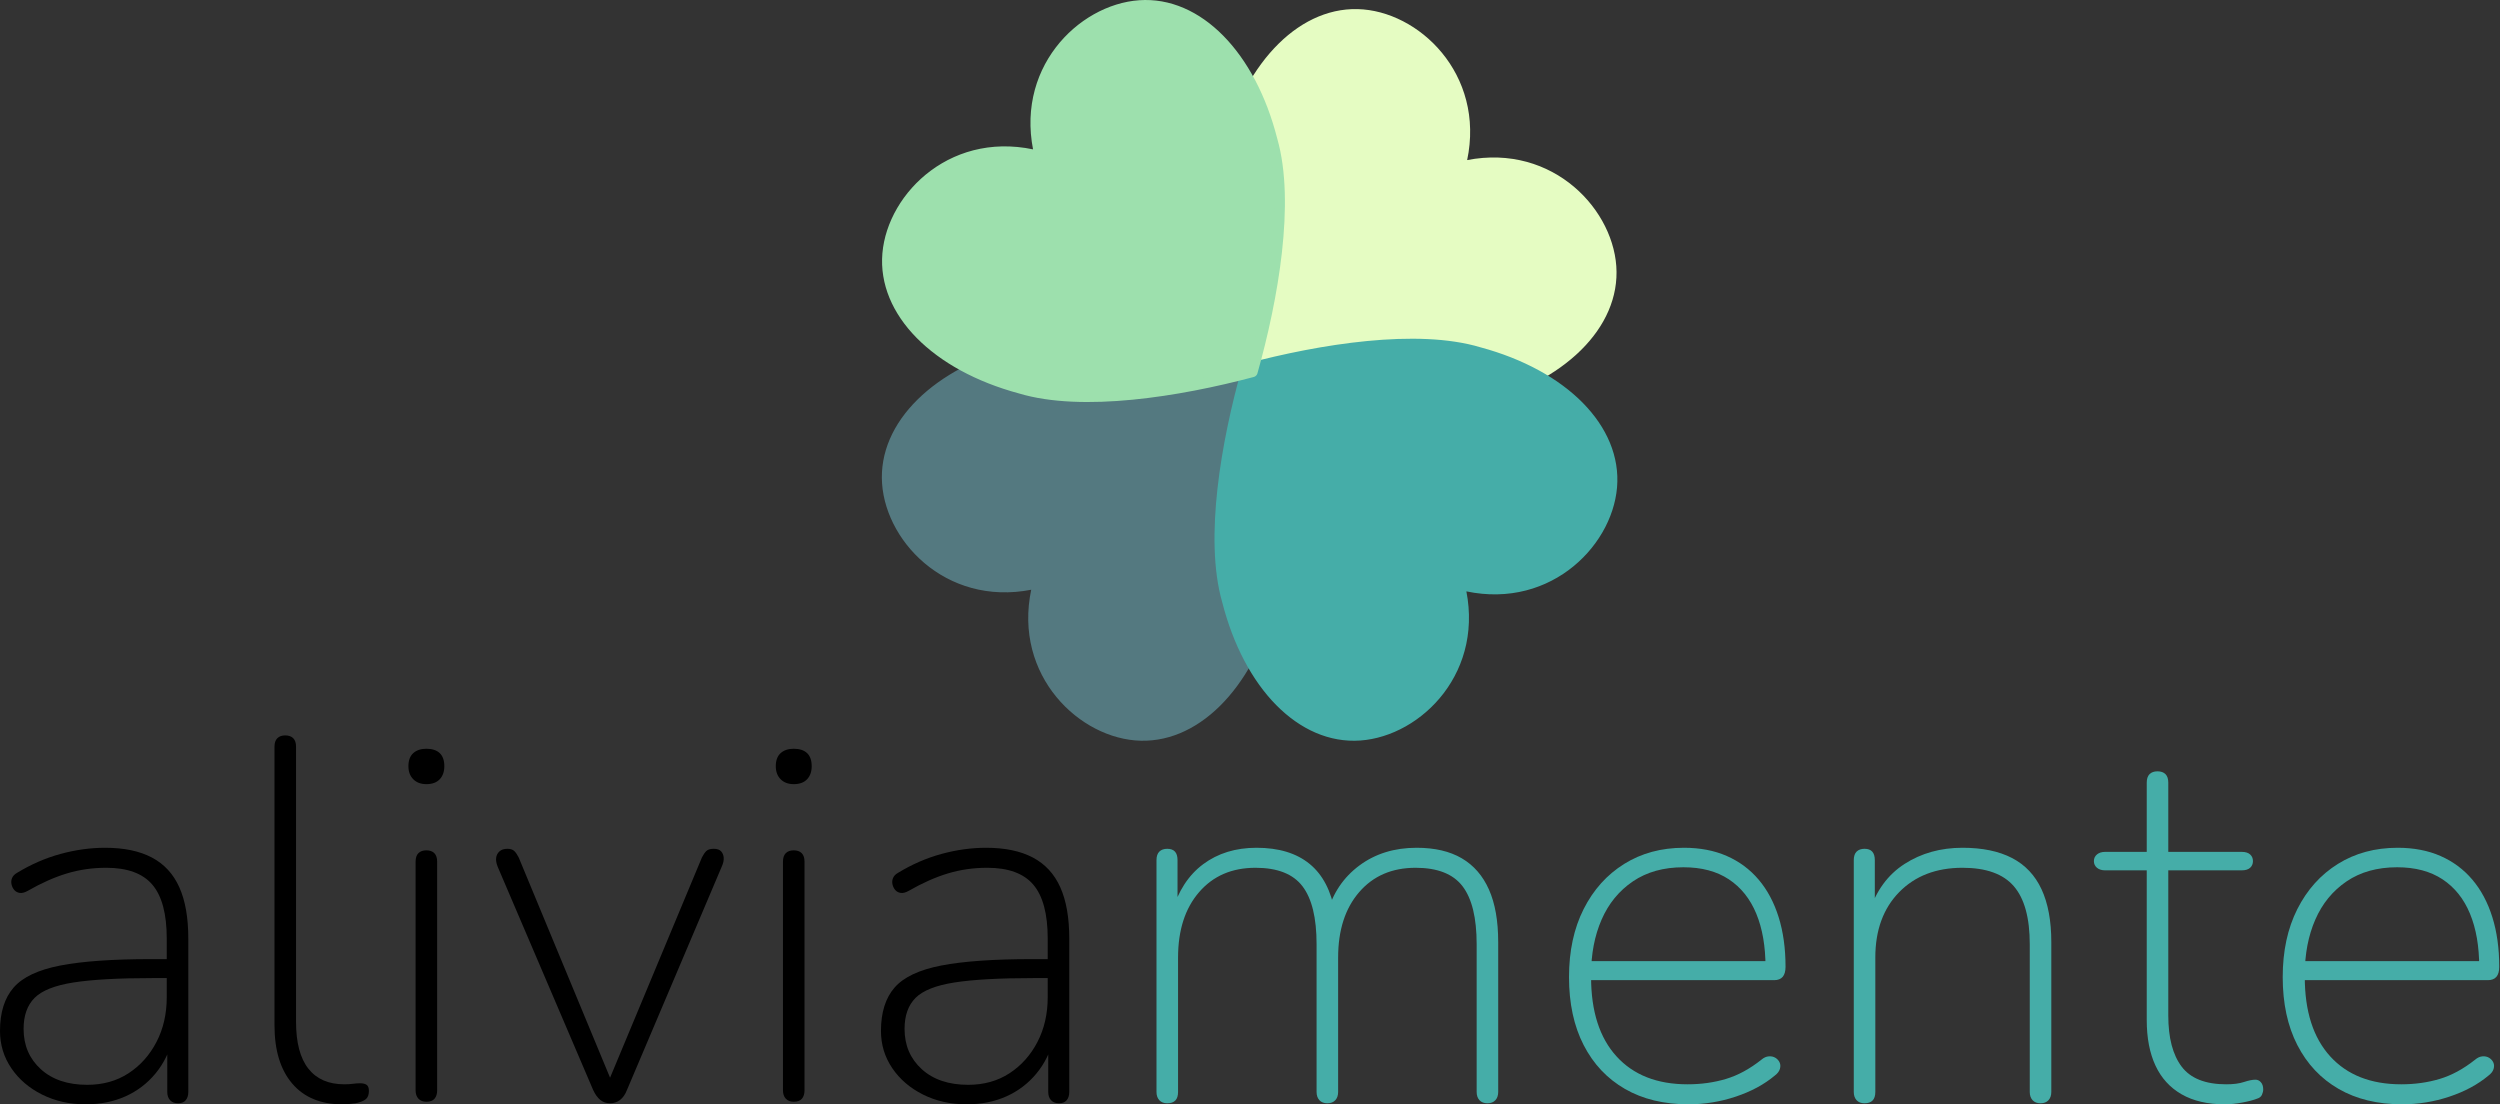 <?xml version="1.0" encoding="UTF-8" standalone="no"?><!DOCTYPE svg PUBLIC "-//W3C//DTD SVG 1.1//EN" "http://www.w3.org/Graphics/SVG/1.1/DTD/svg11.dtd"><svg width="100%" height="100%" viewBox="0 0 1949 861" version="1.1" xmlns="http://www.w3.org/2000/svg" xmlns:xlink="http://www.w3.org/1999/xlink" xml:space="preserve" xmlns:serif="http://www.serif.com/" style="fill-rule:evenodd;clip-rule:evenodd;stroke-linecap:round;stroke-linejoin:round;stroke-miterlimit:1.5;"><rect x="0" y="0" width="1949" height="861" fill="#333333" stroke="none"/><g><path d="M66.8,860.922c-12.533,-0 -23.867,-2.533 -34,-7.6c-10.133,-5.067 -18.133,-11.933 -24,-20.6c-5.867,-8.667 -8.8,-18.333 -8.8,-29c-0,-14.4 3.533,-25.667 10.6,-33.8c7.067,-8.133 19.2,-13.867 36.4,-17.2c17.2,-3.333 40.867,-5 71,-5l16.4,-0l-0,14.8l-15.6,-0c-26.4,-0 -46.867,1.133 -61.4,3.4c-14.533,2.267 -24.667,6.267 -30.4,12c-5.733,5.733 -8.6,13.8 -8.6,24.2c-0,12.8 4.467,23.267 13.4,31.4c8.933,8.133 21,12.2 36.2,12.2c12.267,-0 23,-3 32.2,-9c9.2,-6 16.467,-14.133 21.8,-24.4c5.333,-10.267 8,-21.933 8,-35l-0,-45.6c-0,-19.2 -3.733,-33.2 -11.2,-42c-7.467,-8.8 -19.467,-13.2 -36,-13.2c-10.667,-0 -20.867,1.467 -30.6,4.4c-9.733,2.933 -19.933,7.467 -30.6,13.6c-2.4,1.333 -4.467,1.867 -6.2,1.6c-1.733,-0.267 -3.133,-1 -4.2,-2.2c-1.067,-1.2 -1.8,-2.667 -2.2,-4.4c-0.4,-1.733 -0.267,-3.4 0.4,-5c0.667,-1.6 1.933,-2.933 3.8,-4c10.933,-6.667 22.267,-11.6 34,-14.8c11.733,-3.2 23.333,-4.8 34.8,-4.8c14.667,-0 26.8,2.533 36.4,7.6c9.6,5.067 16.733,12.8 21.4,23.2c4.667,10.4 7,23.733 7,40l-0,119.6c-0,2.667 -0.667,4.8 -2,6.4c-1.333,1.6 -3.333,2.4 -6,2.4c-2.667,-0 -4.733,-0.8 -6.2,-2.4c-1.467,-1.6 -2.2,-3.733 -2.2,-6.4l-0,-42l4.4,-0c-2.667,10.667 -7.2,19.867 -13.6,27.6c-6.4,7.733 -14.2,13.667 -23.4,17.8c-9.2,4.133 -19.533,6.2 -31,6.2Z" style="fill-rule:nonzero;"/><path d="M266.8,860.922c-16.8,-0 -29.8,-5.4 -39,-16.2c-9.2,-10.8 -13.8,-25.933 -13.8,-45.4l-0,-217.2c-0,-2.933 0.733,-5.133 2.2,-6.6c1.467,-1.467 3.533,-2.2 6.2,-2.2c2.667,-0 4.733,0.733 6.2,2.2c1.467,1.467 2.2,3.667 2.2,6.6l0,214.4c0,16.267 3.2,28.467 9.6,36.6c6.4,8.133 15.733,12.2 28,12.2c2.667,-0 4.933,-0.133 6.8,-0.4c1.867,-0.267 3.733,-0.4 5.6,-0.4c2.133,-0 3.8,0.4 5,1.2c1.2,0.8 1.8,2.4 1.8,4.8c0,2.933 -0.8,5.067 -2.4,6.4c-1.6,1.333 -4.267,2.4 -8,3.2c-1.867,0.267 -3.667,0.467 -5.4,0.6c-1.733,0.133 -3.4,0.2 -5,0.2Z" style="fill-rule:nonzero;"/><path d="M332.4,858.922c-2.667,-0 -4.733,-0.8 -6.2,-2.4c-1.467,-1.6 -2.2,-3.733 -2.2,-6.4l-0,-178.4c-0,-2.933 0.733,-5.133 2.2,-6.6c1.467,-1.467 3.533,-2.2 6.2,-2.2c2.667,-0 4.733,0.733 6.2,2.2c1.467,1.467 2.2,3.667 2.2,6.6l-0,178.4c-0,2.667 -0.667,4.8 -2,6.4c-1.333,1.6 -3.467,2.4 -6.4,2.4Zm-0,-247.6c-4.267,-0 -7.667,-1.267 -10.2,-3.8c-2.533,-2.533 -3.8,-5.933 -3.8,-10.2c-0,-4.533 1.267,-7.933 3.8,-10.2c2.533,-2.267 5.933,-3.4 10.2,-3.4c4.533,-0 8,1.133 10.4,3.4c2.4,2.267 3.6,5.667 3.6,10.2c-0,4.267 -1.2,7.667 -3.6,10.2c-2.4,2.533 -5.867,3.8 -10.4,3.8Z" style="fill-rule:nonzero;"/><path d="M475.6,860.122c-2.933,-0 -5.467,-0.867 -7.6,-2.6c-2.133,-1.733 -4,-4.333 -5.6,-7.8l-74.4,-174c-1.067,-2.667 -1.467,-5 -1.2,-7c0.267,-2 1.133,-3.667 2.6,-5c1.467,-1.333 3.533,-2 6.2,-2c2.4,-0 4.2,0.6 5.4,1.8c1.2,1.2 2.333,2.867 3.4,5l76,183.2l-9.6,-0l76.4,-183.2c1.067,-2.133 2.2,-3.8 3.4,-5c1.2,-1.2 3.133,-1.8 5.8,-1.8c2.667,-0 4.6,0.667 5.8,2c1.2,1.333 1.867,3 2,5c0.133,2 -0.333,4.2 -1.4,6.6l-74,174.4c-1.333,3.467 -3.133,6.067 -5.4,7.8c-2.267,1.733 -4.867,2.6 -7.8,2.6Z" style="fill-rule:nonzero;"/><path d="M618.8,858.922c-2.667,-0 -4.733,-0.8 -6.2,-2.4c-1.467,-1.6 -2.2,-3.733 -2.2,-6.4l0,-178.4c0,-2.933 0.733,-5.133 2.2,-6.6c1.467,-1.467 3.533,-2.2 6.2,-2.2c2.667,-0 4.733,0.733 6.2,2.2c1.467,1.467 2.2,3.667 2.2,6.6l-0,178.4c-0,2.667 -0.667,4.8 -2,6.4c-1.333,1.6 -3.467,2.4 -6.4,2.4Zm-0,-247.6c-4.267,-0 -7.667,-1.267 -10.2,-3.8c-2.533,-2.533 -3.8,-5.933 -3.8,-10.2c-0,-4.533 1.267,-7.933 3.8,-10.2c2.533,-2.267 5.933,-3.4 10.2,-3.4c4.533,-0 8,1.133 10.4,3.4c2.4,2.267 3.6,5.667 3.6,10.2c-0,4.267 -1.2,7.667 -3.6,10.2c-2.4,2.533 -5.867,3.8 -10.4,3.8Z" style="fill-rule:nonzero;"/><path d="M753.6,860.922c-12.533,-0 -23.867,-2.533 -34,-7.6c-10.133,-5.067 -18.133,-11.933 -24,-20.6c-5.867,-8.667 -8.8,-18.333 -8.8,-29c-0,-14.4 3.533,-25.667 10.6,-33.8c7.067,-8.133 19.2,-13.867 36.4,-17.2c17.2,-3.333 40.867,-5 71,-5l16.4,-0l-0,14.8l-15.6,-0c-26.4,-0 -46.867,1.133 -61.4,3.4c-14.533,2.267 -24.667,6.267 -30.4,12c-5.733,5.733 -8.6,13.8 -8.6,24.2c0,12.8 4.467,23.267 13.4,31.4c8.933,8.133 21,12.2 36.2,12.2c12.267,-0 23,-3 32.2,-9c9.2,-6 16.467,-14.133 21.8,-24.4c5.333,-10.267 8,-21.933 8,-35l-0,-45.6c-0,-19.2 -3.733,-33.2 -11.2,-42c-7.467,-8.8 -19.467,-13.2 -36,-13.2c-10.667,-0 -20.867,1.467 -30.6,4.4c-9.733,2.933 -19.933,7.467 -30.6,13.6c-2.4,1.333 -4.467,1.867 -6.2,1.6c-1.733,-0.267 -3.133,-1 -4.2,-2.2c-1.067,-1.2 -1.8,-2.667 -2.2,-4.4c-0.4,-1.733 -0.267,-3.4 0.4,-5c0.667,-1.6 1.933,-2.933 3.8,-4c10.933,-6.667 22.267,-11.6 34,-14.8c11.733,-3.2 23.333,-4.8 34.8,-4.8c14.667,-0 26.8,2.533 36.4,7.6c9.6,5.067 16.733,12.8 21.4,23.2c4.667,10.4 7,23.733 7,40l0,119.6c0,2.667 -0.667,4.8 -2,6.4c-1.333,1.6 -3.333,2.4 -6,2.4c-2.667,-0 -4.733,-0.8 -6.2,-2.4c-1.467,-1.6 -2.2,-3.733 -2.2,-6.4l0,-42l4.4,-0c-2.667,10.667 -7.2,19.867 -13.6,27.6c-6.4,7.733 -14.2,13.667 -23.4,17.8c-9.2,4.133 -19.533,6.2 -31,6.2Z" style="fill-rule:nonzero;"/><path d="M910,860.122c-2.667,-0 -4.733,-0.8 -6.2,-2.4c-1.467,-1.6 -2.2,-3.733 -2.2,-6.4l0,-180.8c0,-2.933 0.733,-5.133 2.2,-6.6c1.467,-1.467 3.533,-2.2 6.2,-2.2c2.667,-0 4.667,0.733 6,2.2c1.333,1.467 2,3.667 2,6.6l0,40.8l-4.4,-0c4.8,-16.533 12.933,-29.067 24.4,-37.6c11.467,-8.533 25.333,-12.8 41.6,-12.8c17.333,-0 31.133,4.2 41.4,12.6c10.267,8.4 16.867,21.133 19.8,38.2l-6,-0c4.267,-15.467 12.6,-27.8 25,-37c12.4,-9.2 27.267,-13.8 44.6,-13.8c14.133,-0 25.867,2.733 35.2,8.2c9.333,5.467 16.4,13.6 21.2,24.4c4.8,10.8 7.2,24.467 7.2,41l0,116.8c0,2.667 -0.733,4.8 -2.2,6.4c-1.467,1.6 -3.533,2.4 -6.2,2.4c-2.667,-0 -4.733,-0.8 -6.2,-2.4c-1.467,-1.6 -2.2,-3.733 -2.2,-6.4l0,-115.2c0,-20.533 -3.667,-35.6 -11,-45.2c-7.333,-9.6 -19.533,-14.4 -36.6,-14.4c-18.4,-0 -33.067,6.333 -44,19c-10.933,12.667 -16.4,29.667 -16.4,51l0,104.8c0,2.667 -0.733,4.8 -2.2,6.4c-1.467,1.6 -3.533,2.4 -6.2,2.4c-2.667,-0 -4.733,-0.8 -6.2,-2.4c-1.467,-1.6 -2.2,-3.733 -2.2,-6.4l0,-115.2c0,-20.533 -3.667,-35.6 -11,-45.2c-7.333,-9.6 -19.533,-14.4 -36.6,-14.4c-18.4,-0 -33.067,6.333 -44,19c-10.933,12.667 -16.4,29.667 -16.4,51l0,104.8c0,5.867 -2.8,8.8 -8.4,8.8Z" style="fill:#45ada8;fill-rule:nonzero;"/><path d="M1316.4,860.922c-19.2,-0 -35.733,-4 -49.6,-12c-13.867,-8 -24.6,-19.4 -32.2,-34.2c-7.6,-14.8 -11.4,-32.467 -11.4,-53c0,-20.267 3.8,-37.933 11.4,-53c7.6,-15.067 18.133,-26.8 31.6,-35.2c13.467,-8.4 29,-12.6 46.6,-12.6c12.533,-0 23.667,2.133 33.4,6.4c9.733,4.267 18,10.4 24.8,18.4c6.8,8 12,17.733 15.6,29.2c3.6,11.467 5.4,24.4 5.4,38.8c0,3.467 -0.733,6.067 -2.2,7.8c-1.467,1.733 -3.667,2.6 -6.6,2.6l-149.2,-0l0,-14.8l149.2,-0l-6.8,4.8c0,-16.267 -2.4,-30.2 -7.2,-41.8c-4.8,-11.6 -11.933,-20.533 -21.4,-26.8c-9.467,-6.267 -21.267,-9.4 -35.4,-9.4c-15.467,-0 -28.6,3.667 -39.4,11c-10.8,7.333 -18.933,17.267 -24.4,29.8c-5.467,12.533 -8.2,26.8 -8.2,42.8l0,2c0,26.667 6.6,47.267 19.8,61.8c13.2,14.533 31.667,21.8 55.4,21.8c10.667,-0 20.667,-1.4 30,-4.2c9.333,-2.8 18.533,-7.8 27.6,-15c1.867,-1.6 3.8,-2.467 5.8,-2.6c2,-0.133 3.733,0.267 5.2,1.2c1.467,0.933 2.533,2.133 3.2,3.6c0.667,1.467 0.733,3.133 0.2,5c-0.533,1.867 -1.867,3.6 -4,5.2c-8.267,6.933 -18.4,12.4 -30.4,16.4c-12,4 -24.267,6 -36.8,6Z" style="fill:#45ada8;fill-rule:nonzero;"/><path d="M1453.6,860.122c-2.667,-0 -4.733,-0.8 -6.2,-2.4c-1.467,-1.6 -2.2,-3.733 -2.2,-6.4l0,-180.8c0,-2.933 0.733,-5.133 2.2,-6.6c1.467,-1.467 3.533,-2.2 6.2,-2.2c2.667,-0 4.667,0.733 6,2.2c1.333,1.467 2,3.667 2,6.6l0,40.8l-4.4,-0c5.333,-16.8 14.533,-29.4 27.6,-37.8c13.067,-8.4 28.133,-12.6 45.2,-12.6c15.467,-0 28.333,2.667 38.6,8c10.267,5.333 17.933,13.467 23,24.4c5.067,10.933 7.6,24.667 7.6,41.2l0,116.8c0,2.667 -0.733,4.8 -2.2,6.4c-1.467,1.6 -3.533,2.4 -6.2,2.4c-2.667,-0 -4.733,-0.8 -6.2,-2.4c-1.467,-1.6 -2.2,-3.733 -2.2,-6.4l0,-115.2c0,-20.533 -4.133,-35.6 -12.4,-45.2c-8.267,-9.6 -21.6,-14.4 -40,-14.4c-20.533,-0 -37,6.333 -49.4,19c-12.4,12.667 -18.6,29.667 -18.6,51l0,104.8c0,5.867 -2.8,8.8 -8.4,8.8Z" style="fill:#45ada8;fill-rule:nonzero;"/><path d="M1734.4,860.922c-13.333,-0 -24.533,-2.6 -33.6,-7.8c-9.067,-5.2 -15.867,-12.667 -20.4,-22.4c-4.533,-9.733 -6.8,-21.533 -6.8,-35.4l0,-116.8l-32.4,-0c-2.667,-0 -4.8,-0.667 -6.4,-2c-1.6,-1.333 -2.4,-3.067 -2.4,-5.2c0,-2.133 0.8,-3.867 2.4,-5.2c1.6,-1.333 3.733,-2 6.4,-2l32.4,-0l0,-54c0,-2.933 0.733,-5.133 2.2,-6.6c1.467,-1.467 3.533,-2.2 6.2,-2.2c2.667,-0 4.733,0.733 6.2,2.2c1.467,1.467 2.2,3.667 2.2,6.6l0,54l57.2,-0c2.933,-0 5.133,0.667 6.6,2c1.467,1.333 2.2,3.067 2.2,5.2c0,2.133 -0.733,3.867 -2.2,5.2c-1.467,1.333 -3.667,2 -6.6,2l-57.2,-0l0,113.2c0,17.333 3.467,30.6 10.4,39.8c6.933,9.2 18.533,13.8 34.8,13.8c5.6,-0 10.2,-0.6 13.8,-1.8c3.6,-1.2 6.6,-1.8 9,-1.8c1.6,-0 3,0.667 4.2,2c1.2,1.333 1.8,3.2 1.8,5.6c0,1.333 -0.333,2.733 -1,4.2c-0.667,1.467 -1.933,2.467 -3.8,3c-2.667,1.067 -6.467,2.067 -11.4,3c-4.933,0.933 -9.533,1.4 -13.8,1.4Z" style="fill:#45ada8;fill-rule:nonzero;"/><path d="M1872.8,860.922c-19.2,-0 -35.733,-4 -49.6,-12c-13.867,-8 -24.6,-19.4 -32.2,-34.2c-7.6,-14.8 -11.4,-32.467 -11.4,-53c-0,-20.267 3.8,-37.933 11.4,-53c7.6,-15.067 18.133,-26.8 31.6,-35.2c13.467,-8.4 29,-12.6 46.6,-12.6c12.533,-0 23.667,2.133 33.4,6.4c9.733,4.267 18,10.4 24.8,18.4c6.8,8 12,17.733 15.6,29.2c3.6,11.467 5.4,24.4 5.4,38.8c0,3.467 -0.733,6.067 -2.2,7.8c-1.467,1.733 -3.667,2.6 -6.6,2.6l-149.2,-0l0,-14.8l149.2,-0l-6.8,4.8c0,-16.267 -2.4,-30.2 -7.2,-41.8c-4.8,-11.6 -11.933,-20.533 -21.4,-26.8c-9.467,-6.267 -21.267,-9.4 -35.4,-9.4c-15.467,-0 -28.6,3.667 -39.4,11c-10.8,7.333 -18.933,17.267 -24.4,29.8c-5.467,12.533 -8.2,26.8 -8.2,42.8l0,2c0,26.667 6.6,47.267 19.8,61.8c13.2,14.533 31.667,21.8 55.4,21.8c10.667,-0 20.667,-1.4 30,-4.2c9.333,-2.8 18.533,-7.8 27.6,-15c1.867,-1.6 3.8,-2.467 5.8,-2.6c2,-0.133 3.733,0.267 5.2,1.2c1.467,0.933 2.533,2.133 3.2,3.6c0.667,1.467 0.733,3.133 0.2,5c-0.533,1.867 -1.867,3.6 -4,5.2c-8.267,6.933 -18.4,12.4 -30.4,16.4c-12,4 -24.267,6 -36.8,6Z" style="fill:#45ada8;fill-rule:nonzero;"/></g><g><path d="M1138.2,130.318c66.141,-16.817 114.508,32.257 117.713,77.471c3.205,45.214 -38.753,86.568 -104.895,103.384c-48.398,13.839 -123.396,0.688 -180.65,-15.44c-15.296,-57.483 -27.358,-132.664 -12.818,-180.855c17.775,-65.891 59.733,-107.244 104.895,-103.384c45.163,3.86 93.53,52.934 75.755,118.824Z" style="fill:#e5fcc2;stroke:#e5fcc2;stroke-width:8.33px;"/><path d="M809.538,454.249c-17.775,65.89 30.592,114.964 75.754,118.824c45.164,3.861 87.122,-37.493 104.895,-103.384c14.54,-48.191 2.479,-123.373 -12.817,-180.855c-57.254,-16.128 -132.253,-29.279 -180.65,-15.44c-66.141,16.817 -108.099,58.17 -104.895,103.384c3.205,45.214 51.571,94.287 117.713,77.471Z" style="fill:#547980;stroke:#547980;stroke-width:8.33px;"/><path d="M1137.67,455.438c16.817,66.141 -32.257,114.508 -77.47,117.712c-45.215,3.206 -86.569,-38.752 -103.384,-104.895c-13.84,-48.397 -0.689,-123.395 15.44,-180.65c57.482,-15.296 132.663,-27.357 180.855,-12.817c65.89,17.775 107.244,59.733 103.384,104.895c-3.861,45.163 -52.934,93.529 -118.825,75.755Z" style="fill:#45ada8;stroke:#45ada8;stroke-width:8.33px;"/><path d="M810.892,122.051c-65.89,-17.775 -114.964,30.592 -118.824,75.754c-3.861,45.164 37.493,87.122 103.384,104.895c48.191,14.54 123.373,2.479 180.855,-12.817c16.128,-57.254 29.279,-132.253 15.44,-180.65c-16.817,-66.141 -58.17,-108.099 -103.384,-104.895c-45.214,3.205 -94.288,51.571 -77.471,117.713Z" style="fill:#9de0ad;stroke:#9de0ad;stroke-width:8.33px;"/></g></svg>